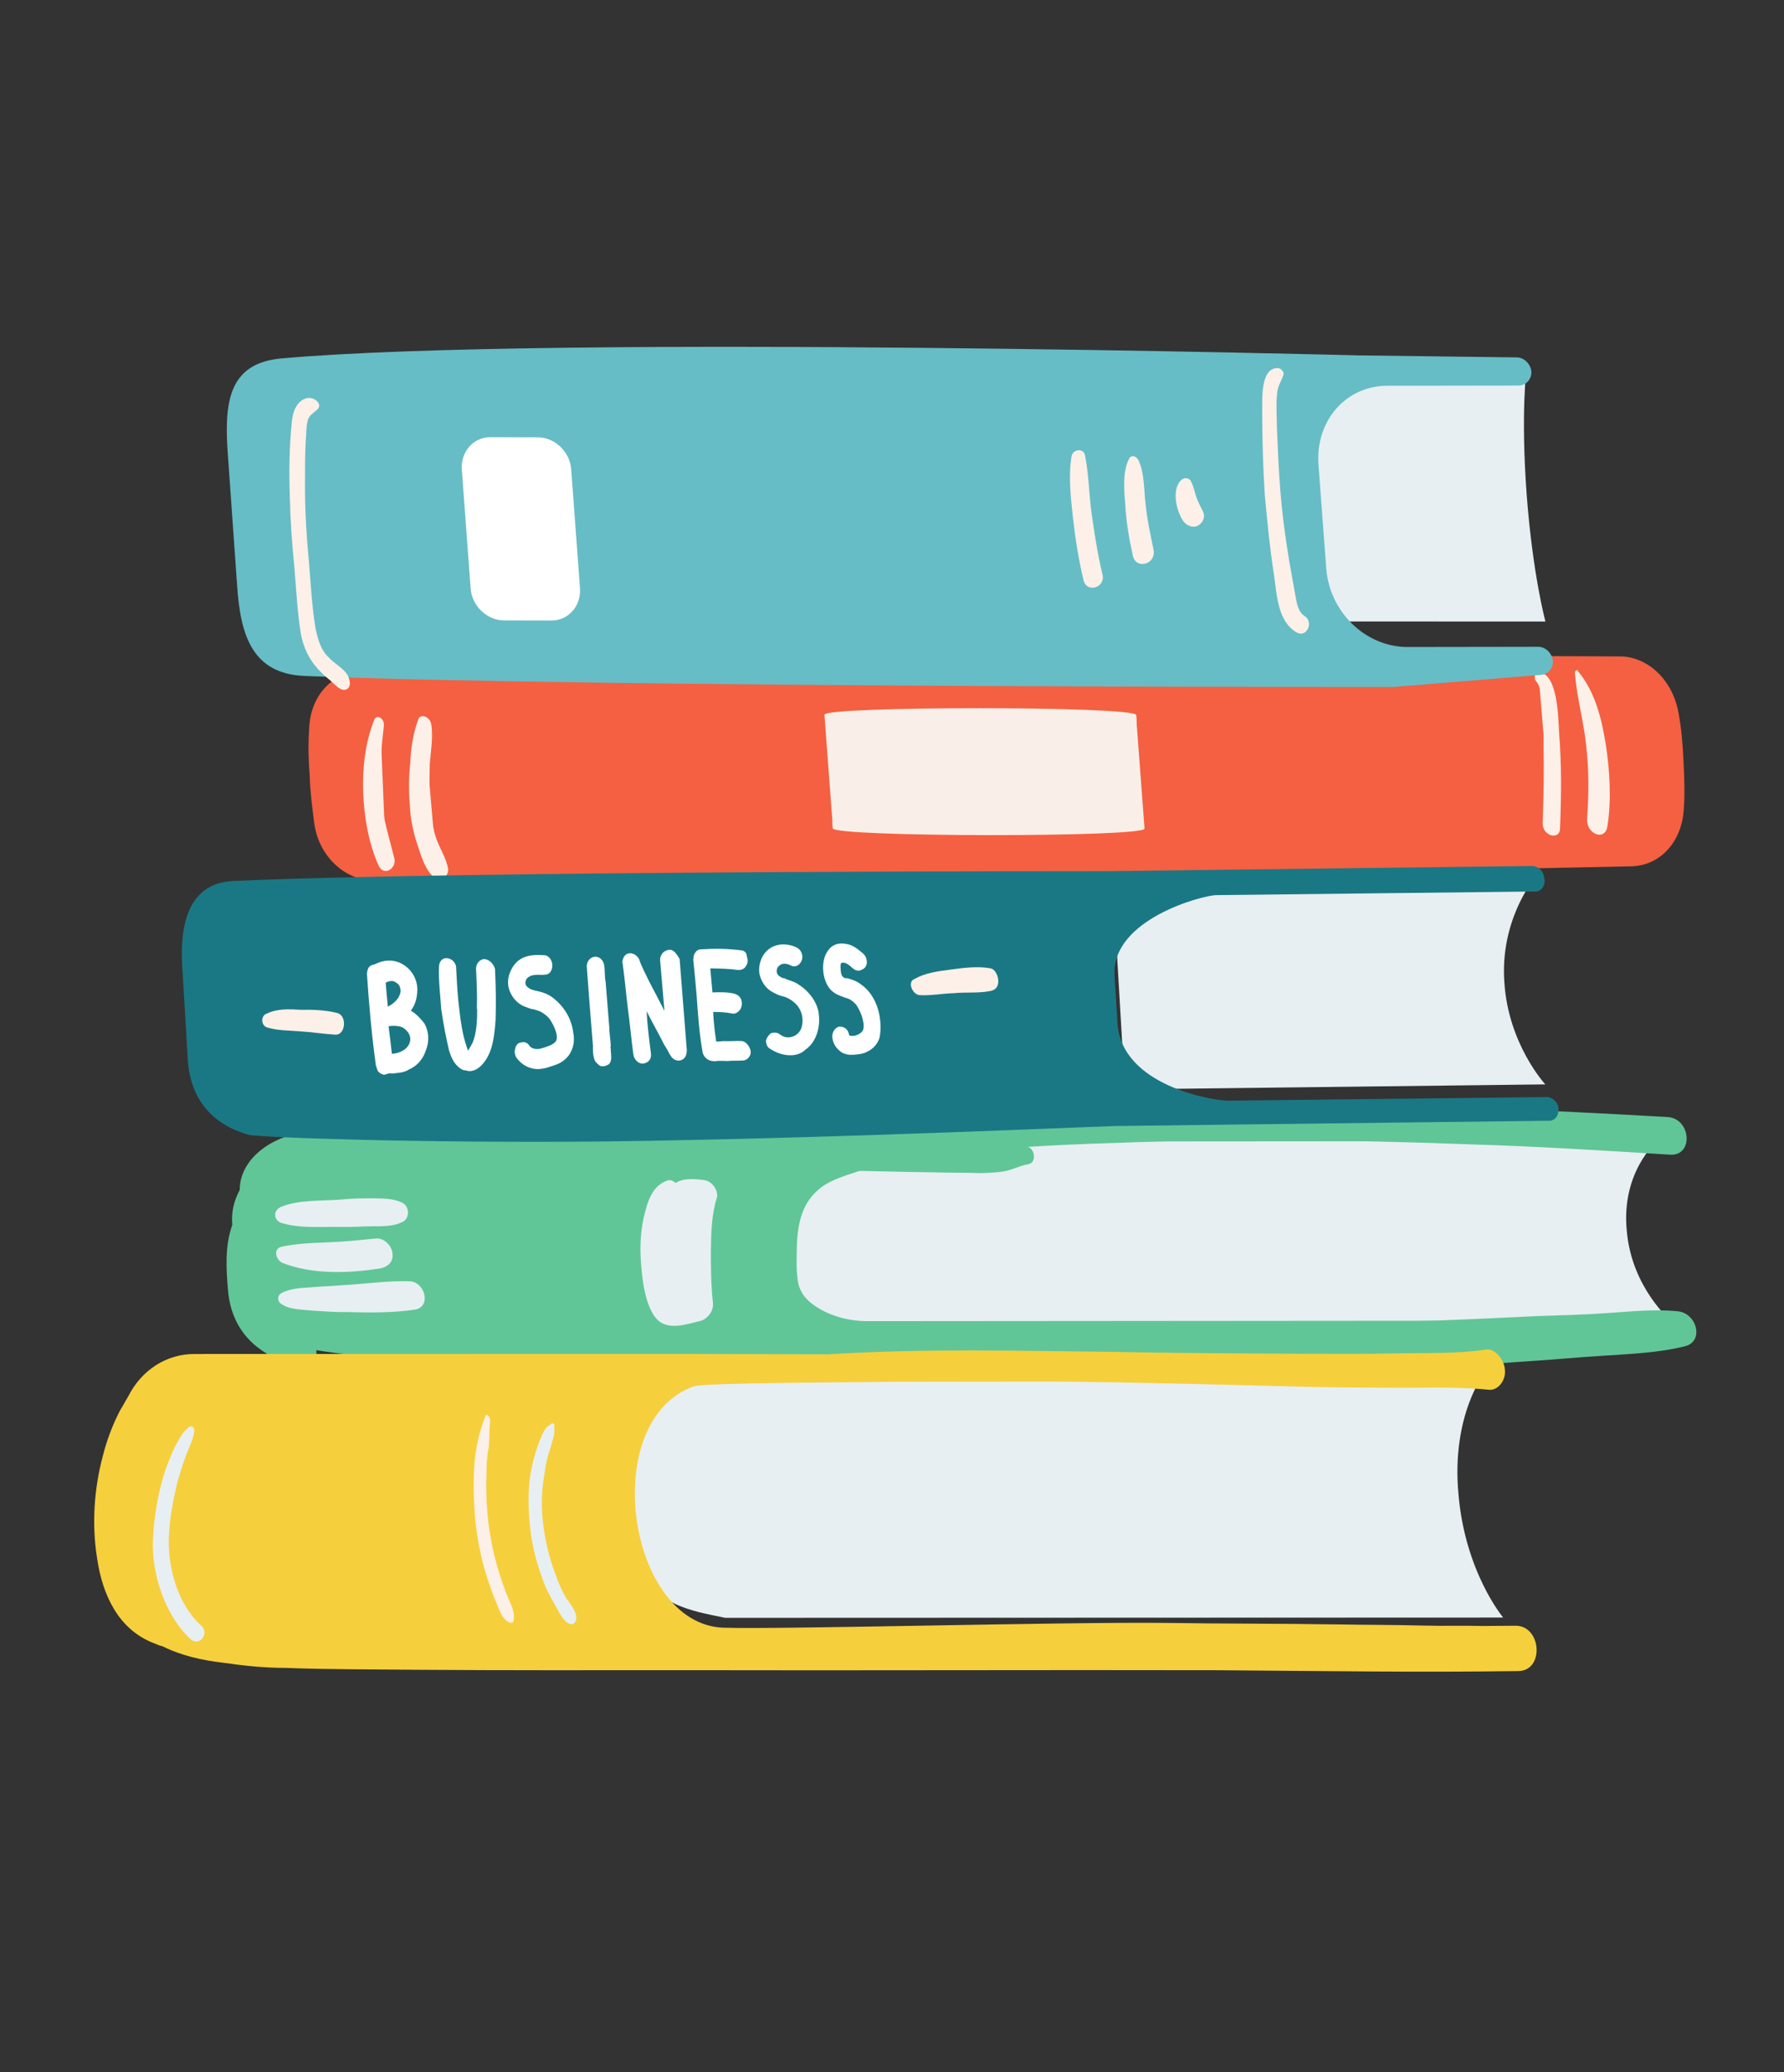<svg width="124" height="144" viewBox="0 0 124 144" fill="none" xmlns="http://www.w3.org/2000/svg">
<rect x="0" y="0" width="124" height="144" fill="#333333" stroke="none"/>
<g id="Books">
<g id="Group">
<g id="Group_2">
<path id="Vector" d="M80.16 92.429C77.491 92.422 75.219 90.798 75.059 88.701L74.661 83.672C74.522 81.641 76.57 79.972 79.158 79.931L115.756 79.903L115.676 78.855C114.939 78.641 114.244 78.558 113.428 78.51L22.299 78.581C19.038 78.603 16.486 80.562 16.672 82.937L17.158 89.441C17.344 91.816 20.131 93.79 23.391 93.767L114.52 93.697C115.315 93.68 116.088 93.597 116.757 93.402L116.676 92.354L80.16 92.429Z" fill="#60C697"/>
<path id="Vector_2" d="M80.409 91.716C77.745 91.709 75.479 90.093 75.319 88.007L74.923 83.003C74.785 80.982 76.829 79.321 79.41 79.281L115.724 79.24L115.597 77.855L57.873 77.939C54.62 77.961 52.074 79.91 52.259 82.274L52.743 88.744C52.928 91.108 55.709 93.071 58.962 93.049L116.686 92.965L116.559 91.58L80.409 91.716Z" fill="#60C697"/>
<path id="Vector_3" d="M115.182 79.294L59.263 79.337C56.476 79.365 54.348 80.982 54.508 83.072L54.905 88.084C55.044 90.108 57.394 91.774 60.203 91.811L116.121 91.768C116.121 91.768 113.435 89.488 113.079 85.603C112.637 81.459 115.182 79.294 115.182 79.294Z" fill="#E7EFF2"/>
</g>
<g id="Group_3">
<path id="Vector_4" d="M53.046 80.623C55.095 80.741 57.118 80.579 59.123 80.565C61.129 80.552 63.213 80.371 65.215 80.142C69.261 79.817 73.391 79.539 77.441 79.429C85.642 79.106 93.851 79.215 102.124 79.521C106.792 79.662 111.443 79.952 116.093 80.243C117.732 80.337 117.545 77.722 115.906 77.627C99.313 76.668 82.748 76.205 66.379 77.562C64.089 77.731 61.761 77.984 59.497 78.434C58.375 78.692 57.337 78.998 56.216 79.256C55.094 79.514 54.034 79.754 52.956 80.144C52.651 80.234 52.719 80.647 53.046 80.623Z" fill="#60C697"/>
</g>
<g id="Group_4">
<path id="Vector_5" d="M19.781 94.109C19.641 93.878 19.522 93.709 19.441 93.461L19.382 93.478C19.522 93.709 19.661 93.94 19.781 94.109C19.86 94.153 19.801 94.171 19.781 94.109Z" fill="#F3B953"/>
</g>
<g id="Group_5">
<path id="Vector_6" d="M18.326 91.616C18.98 92.791 20.158 93.525 21.429 93.727C22.926 94.007 24.38 94.156 25.834 94.305C29.029 94.662 32.264 94.936 35.477 95.144C42.085 95.506 48.647 95.522 55.188 95.473C61.81 95.472 68.369 95.273 74.952 95.355C81.597 95.419 88.198 95.352 94.878 95.118C98.514 94.986 102.233 94.901 105.887 94.62C107.725 94.512 109.603 94.321 111.44 94.213C113.339 94.087 115.321 94.009 117.112 93.555C118.475 93.227 117.95 91.222 116.579 91.121C114.92 90.96 113.309 91.146 111.736 91.248C110.103 91.367 108.509 91.403 106.855 91.458C103.628 91.613 100.401 91.769 97.152 91.86C90.676 92.106 84.158 92.221 77.657 92.186C71.217 92.134 64.82 92.213 58.402 92.227C51.944 92.324 45.547 92.403 39.064 92.219C35.485 92.119 31.924 91.869 28.341 91.554C26.622 91.411 24.859 91.137 23.057 90.946C22.504 90.893 21.89 90.857 21.398 90.786C20.824 90.666 20.253 90.762 19.776 90.327C18.863 89.587 17.798 90.62 18.326 91.616Z" fill="#60C697"/>
</g>
<g id="Group_6">
<path id="Vector_7" d="M18.76 82.159C18.137 82.408 17.657 82.892 17.255 83.421C16.854 83.949 16.394 84.495 16.151 85.115C15.61 86.577 15.72 88.262 15.867 89.867C16.031 91.329 16.663 92.656 17.875 93.607C18.908 94.404 20.709 95.39 21.807 94.452C22.058 94.242 22.03 93.77 21.888 93.536C21.264 92.62 19.933 92.664 19.059 91.958C18.046 91.223 17.89 90.17 17.771 89.037C17.631 87.842 17.529 86.567 18.036 85.39C18.488 84.434 19.491 83.593 19.214 82.369C19.172 82.244 18.876 82.124 18.76 82.159Z" fill="#60C697"/>
</g>
<g id="Group_7">
<path id="Vector_8" d="M17.981 86.561C17.51 85.326 18.243 83.882 19.07 83.132C20.159 82.16 21.835 81.955 23.348 81.87C27.152 81.616 31.021 81.559 34.868 81.436C42.705 81.22 50.547 81.22 58.431 81.352C60.581 81.368 62.753 81.45 64.903 81.467C65.989 81.508 67.053 81.483 68.138 81.524C68.671 81.512 69.264 81.481 69.774 81.403C70.346 81.307 70.853 81.013 71.486 80.898C72.057 80.802 71.939 79.825 71.424 79.688C70.91 79.55 70.436 79.329 69.921 79.192C69.407 79.054 68.793 79.019 68.26 79.031C67.175 78.99 66.111 79.015 65.025 78.974C62.936 78.939 60.869 78.971 58.841 78.919C54.685 78.916 50.59 78.895 46.455 78.958C42.238 78.973 38.042 79.054 33.785 79.154C31.718 79.185 29.672 79.283 27.627 79.38C25.703 79.442 23.78 79.503 21.921 79.762C20.062 80.021 18.189 80.646 17.006 82.151C15.946 83.62 15.752 85.484 16.946 87.083C17.262 87.64 18.218 87.286 17.981 86.561Z" fill="#60C697"/>
</g>
<g id="Group_8">
<path id="Vector_9" d="M61.319 79.418C60.3 79.089 59.19 79.27 58.2 79.418C57.23 79.629 56.184 80 55.4 80.573C53.401 81.981 52.849 84.219 52.736 86.607C52.68 87.8 52.624 88.994 52.945 90.148C53.308 91.429 54.28 92.395 55.368 93.12C57.161 94.403 60.796 96.332 62.385 94.28C62.657 93.924 62.645 93.304 62.162 93.028C61.621 92.769 61.32 92.648 60.761 92.532C60.342 92.445 59.843 92.312 59.403 92.162C58.463 91.879 57.66 91.419 56.834 90.895C56.17 90.464 55.684 89.981 55.49 89.206C55.313 88.287 55.373 87.3 55.395 86.393C55.481 84.706 55.872 83.346 57.244 82.395C58.579 81.525 60.365 81.425 61.539 80.463C61.911 80.216 61.84 79.614 61.319 79.418Z" fill="#60C697"/>
</g>
<path id="Vector_10" d="M49 82.017C48.379 81.926 47.497 81.843 46.959 82.209C46.778 82.056 46.617 81.966 46.377 82.037C45.258 82.437 44.985 83.616 44.732 84.653C44.498 85.752 44.466 86.861 44.573 87.996C44.661 89.07 44.83 90.393 45.396 91.325C46.146 92.614 47.604 92.046 48.704 91.789C49.184 91.647 49.601 91.112 49.557 90.576C49.429 89.377 49.401 88.081 49.413 86.909C49.425 85.738 49.457 84.424 49.81 83.289C49.987 82.824 49.562 82.126 49 82.017Z" fill="#E7EFF2"/>
<g id="Group_9">
<path id="Vector_11" d="M19.583 90.635C20.182 91.033 21.038 90.998 21.734 91.081C22.551 91.129 23.307 91.195 24.102 91.177C25.654 91.225 27.327 91.237 28.853 91.006C29.992 90.816 29.553 89.082 28.471 89.04C26.919 88.992 25.393 89.223 23.885 89.306C23.172 89.371 22.377 89.389 21.664 89.454C21.012 89.501 20.216 89.519 19.59 89.845C19.246 90.018 19.253 90.445 19.583 90.635Z" fill="#E7EFF2"/>
</g>
<g id="Group_10">
<path id="Vector_12" d="M19.634 87.762C21.706 88.586 24.271 88.481 26.363 88.157C26.932 88.063 27.353 87.726 27.281 87.104C27.251 86.613 26.732 86.051 26.202 86.062C25.104 86.168 23.946 86.291 22.826 86.332C21.706 86.373 20.587 86.414 19.532 86.65C18.985 86.809 19.161 87.543 19.634 87.762Z" fill="#E7EFF2"/>
</g>
<g id="Group_11">
<path id="Vector_13" d="M19.59 84.996C20.924 85.394 22.471 85.228 23.818 85.264C24.492 85.282 25.205 85.217 25.939 85.217C26.674 85.218 27.347 85.236 28.035 84.891C28.479 84.618 28.485 83.828 27.929 83.561C27.23 83.264 26.639 83.293 25.966 83.275C25.231 83.275 24.497 83.275 23.723 83.358C22.358 83.471 20.785 83.357 19.549 83.862C18.962 84.105 18.995 84.812 19.59 84.996Z" fill="#E7EFF2"/>
</g>
</g>
<g id="Group_12">
<path id="Vector_14" d="M113.369 60.203C113.369 60.203 47.998 61.618 25.964 61.201C23.944 61.168 22.117 59.461 21.836 57.153C21.707 56.136 21.557 55.056 21.529 53.938C21.44 52.84 21.412 51.723 21.487 50.716C21.532 48.382 23.072 46.729 25.111 46.615C47.235 45.247 112.516 45.617 112.516 45.617C114.515 45.585 116.26 47.247 116.663 49.519C116.853 50.517 116.963 51.68 117.012 52.861C117.081 54.106 117.109 55.224 117.034 56.23C116.907 58.519 115.368 60.172 113.369 60.203Z" fill="#F46041"/>
<g id="Group_13">
<path id="Vector_15" d="M57.304 49.673C57.47 51.958 57.657 54.307 57.822 56.592C57.869 56.931 57.834 57.224 57.881 57.564C57.954 58.179 79.625 58.197 79.553 57.582C79.387 55.297 79.2 52.948 79.035 50.664C78.988 50.324 79.023 50.031 78.976 49.691C78.964 49.059 57.231 49.058 57.304 49.673Z" fill="#F9EFE8"/>
</g>
<g id="Group_14">
<path id="Vector_16" d="M26.427 50.077C25.536 53.139 25.675 56.649 26.831 59.791L26.427 50.077Z" fill="#F9EFE8"/>
<g id="Group_15">
<path id="Vector_17" d="M26.001 50.049C25.415 51.521 25.183 53.301 25.24 54.997C25.296 56.693 25.608 58.588 26.319 60.162C26.703 60.94 27.578 60.343 27.409 59.639C27.027 58.106 26.551 56.669 26.458 55.053C26.365 53.436 26.506 51.956 26.685 50.398C26.712 49.91 26.165 49.59 26.001 50.049Z" fill="#FDF0E8"/>
</g>
</g>
<g id="Group_16">
<path id="Vector_18" d="M29.491 50.345C29.269 51.979 29.011 53.693 29.06 55.384C29.109 57.075 29.506 58.867 30.358 60.321L29.491 50.345Z" fill="#F9EFE8"/>
<g id="Group_17">
<path id="Vector_19" d="M29.053 50.043C28.726 50.96 28.554 51.968 28.519 53.005C28.405 53.996 28.407 54.954 28.486 55.958C28.524 56.836 28.698 57.743 28.987 58.617C29.255 59.429 29.548 60.506 30.214 60.996C30.625 61.287 31.196 60.915 31.146 60.382C31.013 59.599 30.536 58.917 30.309 58.231C30.041 57.42 29.966 56.62 29.87 55.759C29.832 54.88 29.851 53.985 29.871 53.089C29.947 52.177 30.102 51.311 29.986 50.387C29.915 49.791 29.196 49.522 29.053 50.043Z" fill="#FDF0E8"/>
</g>
</g>
<g id="Group_18">
<path id="Vector_20" d="M106.96 47.123C107.543 47.361 107.673 48.142 107.704 48.815C107.947 51.678 108.018 54.593 107.818 57.45L106.96 47.123Z" fill="#F9EFE8"/>
<g id="Group_19">
<path id="Vector_21" d="M106.742 47.303C107.179 47.861 107.193 48.473 107.227 49.148C107.265 50.027 107.304 50.906 107.285 51.802C107.325 53.639 107.286 55.431 107.228 57.16C107.151 58.072 108.414 58.457 108.434 57.561C108.52 55.345 108.55 53.145 108.365 50.87C108.306 49.929 108.292 46.646 106.865 46.72C106.655 46.849 106.623 47.133 106.742 47.303Z" fill="#FDF0E8"/>
</g>
</g>
<g id="Group_20">
<path id="Vector_22" d="M109.701 46.761C110.959 50.061 111.459 53.723 111.078 57.171L109.701 46.761Z" fill="#F9EFE8"/>
<g id="Group_21">
<path id="Vector_23" d="M109.469 46.733C109.58 48.408 110.076 50.108 110.245 51.767C110.455 53.55 110.431 55.197 110.313 56.94C110.277 57.975 111.575 58.483 111.726 57.413C112.016 55.62 111.896 53.537 111.608 51.708C111.321 49.879 110.841 48.039 109.698 46.666C109.636 46.479 109.485 46.592 109.469 46.733Z" fill="#FDF0E8"/>
</g>
</g>
</g>
<g id="Group_22">
<g id="Group_23">
<path id="Vector_24" d="M103.248 95.311L49.17 95.331C46.51 95.322 43.833 97.661 43.542 100.583C43.37 102.265 43.695 106.641 44.341 108.582C45.391 111.541 47.977 111.925 50.403 112.427L104.48 112.408C104.48 112.408 101.843 109.271 101.377 103.872C100.846 98.279 103.248 95.311 103.248 95.311Z" fill="#E7EFF2"/>
<path id="Vector_25" d="M105.315 112.978C104.583 112.978 103.79 112.995 103.058 112.994C101.715 112.957 100.333 113.003 98.99 112.967C96.976 112.912 94.983 112.922 92.908 112.885C88.961 112.822 84.975 112.843 81.029 112.78C73.95 112.703 54.233 113.241 50.264 113.113C43.589 112.848 41.556 98.707 48.223 96.341C48.869 96.082 59.708 96.062 62.291 96.023L73.598 96.009C78.805 96.061 83.973 96.195 89.141 96.329C91.563 96.408 93.963 96.422 96.363 96.436C98.703 96.468 101.12 96.334 103.464 96.578C104.157 96.661 104.691 95.865 104.597 95.181C104.563 94.479 103.898 93.676 103.269 93.787C101.241 94.092 99.084 94.008 96.97 94.053C94.855 94.099 92.72 94.079 90.523 94.077C86.191 94.056 81.859 94.034 77.505 93.948C70.894 93.877 64.179 93.695 57.598 94.114L47.408 94.087L13.607 94.093C11.532 94.056 9.806 95.269 8.923 97.021C8.706 97.369 8.55 97.699 8.372 97.964C7.841 98.972 7.415 100.093 7.131 101.243C6.542 103.478 6.365 105.949 6.755 108.327C7.127 110.852 8.228 113.165 10.544 114.129C10.769 114.206 11.016 114.348 11.302 114.407C12.657 115.08 14.086 115.377 15.472 115.543C16.94 115.757 18.387 115.905 19.851 115.907C22.884 116.021 25.873 116.006 28.944 116.038C35.148 116.085 41.33 116.067 47.452 116.066C59.838 116.095 72.263 116.041 84.649 116.069C91.585 116.116 98.543 116.229 105.496 116.128C107.368 116.154 107.165 112.939 105.315 112.978Z" fill="#F6CF3C"/>
<g id="Group_24">
<path id="Vector_26" d="M38.305 98.949C38.116 99.141 37.981 99.112 37.871 99.35C37.703 99.604 37.613 99.904 37.466 100.22C37.266 100.758 37.087 101.357 36.965 101.94C36.684 103.185 36.694 104.55 36.819 105.882C36.924 107.151 37.242 108.495 37.711 109.726C37.917 110.349 38.238 110.94 38.538 111.468C38.818 111.933 39.143 112.727 39.627 112.859C39.898 112.917 40.028 112.742 40.061 112.459C40.089 111.972 39.596 111.432 39.337 111.029C39.037 110.501 38.794 109.956 38.588 109.332C38.16 108.226 37.883 107.008 37.742 105.818C37.6 104.628 37.652 103.45 37.859 102.363C37.924 101.797 38.046 101.214 38.246 100.677C38.336 100.377 38.389 100.156 38.478 99.856C38.568 99.556 38.506 99.369 38.539 99.086C38.555 98.945 38.399 98.853 38.305 98.949Z" fill="#E7EFF2"/>
</g>
<g id="Group_25">
<path id="Vector_27" d="M13.146 99.161C12.688 99.5 12.429 100.055 12.149 100.548C11.853 101.183 11.578 101.881 11.361 102.562C10.947 103.987 10.691 105.503 10.63 107.032C10.529 109.395 11.489 112.276 13.234 113.899C13.868 114.471 14.564 113.513 14.009 112.988C12.384 111.536 11.686 109.06 11.733 106.918C11.779 105.531 12.04 104.219 12.358 102.891C12.539 102.29 12.719 101.688 12.957 101.07C13.158 100.531 13.438 100.038 13.502 99.469C13.555 99.248 13.356 99.031 13.146 99.161Z" fill="#E7EFF2"/>
</g>
</g>
<g id="Group_26">
<path id="Vector_28" d="M33.733 98.422C33.29 99.576 33.056 100.6 32.961 101.856C32.887 103.174 32.927 104.457 33.046 105.787C33.201 107.036 33.435 108.331 33.82 109.513C34.023 110.135 34.206 110.695 34.467 111.3C34.707 111.842 34.852 112.481 35.377 112.735C35.533 112.826 35.705 112.775 35.702 112.571C35.79 112.068 35.59 111.649 35.37 111.169C35.13 110.626 34.947 110.066 34.765 109.507C34.379 108.325 34.108 107.109 33.953 105.859C33.817 104.672 33.76 103.529 33.817 102.353C33.807 101.742 33.855 101.114 33.98 100.532C34.027 99.904 34.017 99.293 34.065 98.665C34.041 98.399 33.787 98.201 33.733 98.422Z" fill="#FDF0E8"/>
</g>
</g>
<g id="Group_27">
<path id="Vector_29" d="M77.453 63.139L78.093 74.077C78.12 74.973 78.956 75.7 79.95 75.684L107.409 75.357C107.409 75.357 104.835 72.571 104.564 68.27C104.252 64.05 106.525 61.222 106.525 61.222L79.065 61.549C78.132 61.547 77.427 62.242 77.453 63.139Z" fill="#E7EFF2"/>
<path id="Vector_30" d="M84.561 62.204L106.696 61.953C107.103 61.973 107.386 61.608 107.363 61.123L107.321 60.995C107.318 60.575 106.929 60.199 106.521 60.18L76.927 60.539C76.927 60.539 31.349 60.517 16.189 61.225C13.091 61.372 12.499 64.285 12.661 67.046L13.051 73.598C13.212 76.358 14.732 78.153 17.305 78.864C17.898 79.039 29.274 79.453 42.013 79.323C58.808 79.113 78.043 78.177 78.064 78.242L107.658 77.883C108.066 77.902 108.349 77.537 108.326 77.053C108.323 76.633 107.933 76.257 107.525 76.237L85.391 76.489C84.392 76.504 77.903 75.482 77.67 71.058L77.464 67.75C77.275 63.875 83.623 62.202 84.561 62.204Z" fill="#1A7885"/>
<path id="Vector_31" d="M28.557 70.238C28.874 69.802 28.991 69.356 29.007 68.803C29.022 68.045 28.599 67.349 27.958 66.99C27.397 66.677 26.738 66.666 26.062 67.004C26.002 67.021 25.942 67.039 25.942 67.039C25.823 67.074 25.763 67.092 25.664 67.19C25.565 67.288 25.506 67.51 25.508 67.716C25.64 69.732 25.834 71.935 26.127 74.04C26.168 74.165 26.208 74.29 26.249 74.415C26.35 74.523 26.45 74.63 26.59 74.657C26.67 74.702 26.73 74.684 26.79 74.666C26.849 74.649 26.909 74.631 26.969 74.613C27.029 74.596 27.148 74.56 27.228 74.605C27.607 74.561 28.066 74.562 28.444 74.314C28.961 74.092 29.397 73.62 29.593 73.014C29.848 72.391 29.824 71.713 29.501 71.124C29.28 70.846 28.958 70.462 28.557 70.238ZM27.527 68.282C27.767 68.417 27.828 68.604 27.85 68.872C27.793 69.3 27.516 69.656 26.959 69.958C26.895 69.36 26.852 68.825 26.808 68.29C27.087 68.139 27.346 68.13 27.527 68.282ZM27.946 71.378C28.186 71.513 28.467 71.772 28.509 72.102C28.572 72.495 28.295 72.851 28.016 73.002C27.797 73.135 27.499 73.223 27.239 73.232C27.176 72.634 27.092 71.974 27.008 71.314C27.446 71.252 27.726 71.306 27.946 71.378Z" fill="white"/>
<path id="Vector_32" d="M33.66 66.645C33.341 66.671 33.103 66.947 33.086 67.295C33.132 68.241 33.178 69.187 33.144 70.088L33.164 70.151C33.17 70.972 33.115 71.811 32.86 72.435C32.663 72.836 32.564 72.934 32.524 73.014C32.484 72.889 32.422 72.701 32.402 72.639C32.157 71.888 32.032 71.103 31.927 70.174C31.8 69.183 31.754 68.237 31.708 67.291C31.726 66.943 31.424 66.621 31.084 66.585C30.745 66.548 30.507 66.824 30.51 67.234C30.476 68.136 30.602 69.127 30.669 70.135C30.836 71.251 31.022 72.225 31.227 73.055C31.329 73.368 31.553 74.055 32.174 74.352C32.314 74.379 32.454 74.406 32.594 74.433C32.993 74.452 33.371 74.203 33.687 73.766C34.281 72.974 34.373 71.85 34.447 70.868C34.479 69.762 34.471 68.53 34.403 67.316C34.281 66.941 34 66.681 33.66 66.645Z" fill="white"/>
<path id="Vector_33" d="M38.485 69.383C38.124 69.079 37.684 68.936 37.265 68.854C36.985 68.8 36.685 68.683 36.544 68.451C36.483 68.264 36.541 68.041 36.7 67.926C36.958 67.712 37.357 67.731 37.756 67.75L37.816 67.732C38.155 67.769 38.393 67.493 38.39 67.083C38.388 66.672 38.087 66.351 37.767 66.377C37.169 66.348 36.031 66.274 35.5 67.459C35.264 67.94 35.247 68.493 35.47 68.975C35.672 69.394 35.994 69.779 36.514 69.967C36.734 70.039 36.894 70.129 37.093 70.138C37.313 70.21 37.453 70.237 37.613 70.326C37.853 70.461 38.114 70.658 38.255 70.89C38.517 71.292 38.922 72.131 38.565 72.442C38.366 72.638 37.948 72.762 37.59 72.868C37.47 72.903 37.032 72.965 36.81 72.688C36.669 72.455 36.449 72.383 36.27 72.436C36.011 72.445 35.872 72.623 35.814 72.846C35.755 73.068 35.757 73.273 35.898 73.506C36.361 74.122 36.941 74.293 37.399 74.294C37.918 74.278 38.316 74.091 38.555 74.02C38.913 73.914 39.35 73.648 39.607 73.229C39.864 72.811 39.96 72.303 39.837 71.723C39.731 70.795 39.187 69.929 38.485 69.383Z" fill="white"/>
<path id="Vector_34" d="M42.457 72.908C42.437 72.846 42.416 72.784 42.455 72.704C42.433 72.233 42.351 71.78 42.348 71.372C42.262 70.306 42.176 69.241 42.09 68.175L42.07 68.113C42.029 67.784 42.046 67.438 42.004 67.11C41.943 66.719 41.664 66.461 41.349 66.487C41.033 66.512 40.798 66.787 40.781 67.133C40.911 68.936 41.061 70.8 41.212 72.665C41.232 72.727 41.193 72.807 41.213 72.869C41.214 73.073 41.215 73.278 41.276 73.464C41.297 73.731 41.476 73.882 41.655 74.033C41.734 74.078 41.813 74.123 41.931 74.087C42.07 74.114 42.168 74.017 42.286 73.982C42.443 73.867 42.501 73.645 42.48 73.379C42.478 73.174 42.438 73.05 42.457 72.908Z" fill="white"/>
<path id="Vector_35" d="M46.795 66.086C46.614 65.933 46.375 66.004 46.156 66.138C45.996 66.253 45.878 66.494 45.88 66.7L46.183 70.246C45.818 69.53 45.474 68.877 45.13 68.225C44.907 67.742 44.604 67.214 44.42 66.651C44.258 66.356 43.937 66.177 43.638 66.265C43.399 66.336 43.241 66.657 43.263 66.925L43.283 66.987C43.43 68.042 43.517 69.113 43.643 70.105C43.79 71.159 43.877 72.231 44.024 73.285C44.066 73.616 44.368 73.938 44.688 73.912C45.067 73.868 45.305 73.592 45.243 73.199C45.116 72.207 44.99 71.216 44.944 70.269C45.329 71.047 45.773 71.807 46.158 72.585L46.3 72.818C46.421 72.988 46.482 73.175 46.603 73.345C46.765 73.641 47.065 73.757 47.305 73.687C47.604 73.598 47.722 73.357 47.74 73.009L47.238 66.641C47.097 66.408 46.955 66.175 46.795 66.086Z" fill="white"/>
<path id="Vector_36" d="M51.519 66.042C50.559 65.915 49.64 65.912 48.742 65.972C48.542 65.963 48.383 66.079 48.304 66.239C48.205 66.337 48.206 66.542 48.187 66.685C48.273 67.551 48.359 68.417 48.424 69.221C48.512 70.498 48.6 71.774 48.829 73.078C48.871 73.408 49.152 73.668 49.432 73.722C49.572 73.749 49.772 73.759 49.892 73.723C50.151 73.715 50.351 73.725 50.551 73.734C50.93 73.69 51.27 73.727 51.589 73.701C51.789 73.71 52.008 73.577 52.087 73.417C52.225 73.239 52.203 72.971 52.062 72.738C51.921 72.506 51.74 72.354 51.54 72.344C51.141 72.325 50.761 72.369 50.362 72.35C50.162 72.341 49.983 72.394 49.783 72.384C49.678 71.661 49.594 71 49.569 70.322C50.029 70.323 50.428 70.342 50.848 70.423C51.069 70.495 51.287 70.362 51.426 70.184C51.565 70.006 51.603 69.72 51.521 69.47C51.46 69.282 51.279 69.13 51.059 69.058C50.559 68.932 50.04 68.948 49.521 68.965C49.477 68.429 49.413 67.831 49.37 67.295C50.029 67.306 50.688 67.317 51.308 67.407C51.508 67.417 51.747 67.346 51.865 67.105C52.004 66.927 51.982 66.659 51.9 66.409C51.899 66.204 51.718 66.052 51.519 66.042Z" fill="white"/>
<path id="Vector_37" d="M55.508 68.421C55.248 68.224 54.968 68.17 54.668 68.053C54.588 68.008 54.508 67.964 54.449 67.981C54.229 67.91 54.048 67.758 54.008 67.633C53.947 67.445 54.005 67.222 54.164 67.107C54.362 66.911 54.701 66.948 54.941 67.082C55.262 67.261 55.6 67.093 55.737 66.71C55.834 66.407 55.712 66.032 55.392 65.853C54.612 65.468 53.515 65.518 52.983 66.498C52.786 66.899 52.69 67.406 52.832 67.844C52.975 68.281 53.236 68.683 53.637 68.907C53.877 69.041 54.117 69.175 54.397 69.23C54.477 69.274 54.536 69.257 54.617 69.301C54.916 69.418 55.177 69.615 55.378 69.829C55.8 70.321 55.884 70.981 55.668 71.524C55.55 71.764 55.352 71.96 55.053 72.049C54.755 72.137 54.475 72.083 54.214 71.886C54.034 71.734 53.775 71.742 53.596 71.795C53.437 71.911 53.298 72.089 53.24 72.311C53.241 72.517 53.322 72.766 53.483 72.856C53.903 73.142 54.423 73.331 54.882 73.332C55.281 73.351 55.699 73.227 55.996 72.933C56.691 72.454 57.024 71.465 56.918 70.537C56.873 69.797 56.329 68.931 55.508 68.421Z" fill="white"/>
<path id="Vector_38" d="M61.133 70.576C60.968 69.668 60.525 68.909 59.925 68.472C59.565 68.168 59.206 68.069 58.847 67.97L58.787 67.988C58.648 67.961 58.488 67.871 58.446 67.541C58.425 67.274 58.383 66.945 58.502 66.909C58.74 66.839 59 67.035 59.28 67.294C59.461 67.446 59.68 67.518 59.898 67.385C60.136 67.314 60.254 67.074 60.253 66.869C60.252 66.664 60.17 66.415 59.99 66.263C59.63 65.959 59.27 65.655 58.792 65.592C58.234 65.484 57.777 65.687 57.521 66.105C57.028 66.799 57.136 68.135 57.737 68.778C58.038 69.099 58.397 69.198 58.696 69.315C58.776 69.359 58.836 69.342 58.916 69.386C59.135 69.458 59.315 69.61 59.516 69.824C59.657 70.056 59.797 70.288 59.899 70.6C60.021 70.975 60.063 71.304 60.004 71.527C59.946 71.749 59.668 71.9 59.49 71.953C59.311 72.006 59.112 71.997 59.032 71.952C59.032 71.952 59.032 71.952 59.011 71.889C58.949 71.497 58.63 71.319 58.311 71.344C58.013 71.433 57.797 71.771 57.859 72.163C57.941 72.617 58.162 72.894 58.502 73.135C58.742 73.269 59.021 73.323 59.339 73.297C59.657 73.272 60.035 73.228 60.253 73.095C60.71 72.891 60.986 72.536 61.123 72.153C61.258 71.566 61.195 70.969 61.133 70.576Z" fill="white"/>
<g id="Group_28">
<path id="Vector_39" d="M63.898 69.154C64.715 69.202 65.528 69.036 66.323 69.018C67.096 68.936 67.995 69.03 68.747 68.882C69.134 68.841 69.395 68.622 69.387 68.195C69.401 67.833 69.168 67.329 68.821 67.288C67.9 67.128 66.944 67.264 66.049 67.382C65.153 67.501 64.319 67.602 63.532 68.046C63.066 68.253 63.407 69.083 63.898 69.154Z" fill="#FDF0E8"/>
</g>
<g id="Group_29">
<path id="Vector_40" d="M18.606 71.414C19.342 71.626 20.134 71.609 20.887 71.674C21.701 71.722 22.475 71.852 23.289 71.9C24.042 71.965 24.157 70.512 23.383 70.382C22.586 70.187 21.712 70.157 20.92 70.174C20.106 70.126 19.293 70.079 18.547 70.437C18.123 70.56 18.096 71.278 18.606 71.414Z" fill="#FDF0E8"/>
</g>
</g>
<g id="Group_30">
<g id="Group_31">
<path id="Vector_41" d="M106.111 25.571L91.463 25.564C90.424 25.586 90.347 27.902 90.542 30.834L91.073 37.908C91.268 40.841 91.911 43.157 92.771 43.187L107.419 43.193C107.419 43.193 106.54 39.972 106.116 34.396C105.688 28.612 106.111 25.571 106.111 25.571Z" fill="#E7EFF2"/>
<path id="Vector_42" d="M96.46 26.808L105.566 26.794C106.094 26.782 106.471 26.317 106.442 25.828C106.391 25.274 105.915 24.844 105.448 24.837L94.429 24.697C94.429 24.697 38.55 23.229 19.558 24.908C16.007 25.229 15.587 27.767 15.815 31.256L16.479 40.66C16.707 44.148 17.53 46.824 21.171 46.974C41.124 47.789 96.833 47.742 96.833 47.742L107.061 46.904C107.589 46.893 107.966 46.428 107.937 45.938C107.886 45.385 107.41 44.954 106.943 44.948L97.838 44.962C94.911 44.96 92.447 42.548 92.188 39.566L91.645 32.33C91.404 29.201 93.594 26.788 96.46 26.808Z" fill="#66BDC6"/>
<g id="Group_32">
<path id="Vector_43" d="M88.836 25.579C87.566 25.54 87.75 27.812 87.731 28.707C87.734 30.621 87.794 32.518 87.912 34.399C88.087 36.262 88.262 38.126 88.552 39.956C88.755 41.333 88.794 43.168 90.119 43.943C90.82 44.354 91.335 43.246 90.691 42.818C90.223 42.545 90.132 41.888 90.046 41.434C89.892 40.59 89.76 39.808 89.607 38.964C89.343 37.4 89.135 35.819 89.006 34.284C88.876 32.749 88.825 31.259 88.753 29.707C88.756 28.954 88.681 28.155 88.761 27.448C88.769 26.898 89.031 26.548 89.194 26.09C89.304 25.853 89.029 25.591 88.836 25.579Z" fill="#FDF0E8"/>
</g>
<g id="Group_33">
<path id="Vector_44" d="M22.059 27.903C21.685 27.533 21.206 27.605 20.866 27.91C20.431 28.31 20.309 28.893 20.265 29.522C20.108 31.142 20.087 32.79 20.143 34.485C20.179 36.117 20.293 37.794 20.464 39.455C20.594 40.991 20.666 42.544 20.911 44.046C21.172 45.407 21.789 46.321 22.829 47.181C23.162 47.426 23.618 48.045 24.02 47.928C24.479 47.794 24.33 47.153 24.092 46.812C23.755 46.363 23.229 46.106 22.834 45.674C22.284 45.151 22.114 44.447 21.945 43.744C21.679 42.179 21.607 40.627 21.477 39.091C21.301 37.226 21.183 35.344 21.2 33.492C21.198 32.534 21.196 31.577 21.252 30.602C21.3 30.178 21.271 29.707 21.377 29.266C21.483 28.824 21.77 28.74 22.052 28.453C22.204 28.34 22.257 28.119 22.059 27.903Z" fill="#FDF0E8"/>
</g>
<path id="Vector_45" d="M38.331 43.122L35.015 43.114C33.844 43.107 32.792 42.097 32.71 40.876L32.099 32.616C32.017 31.395 32.911 30.375 34.083 30.382L37.398 30.391C38.57 30.397 39.621 31.407 39.703 32.628L40.314 40.889C40.397 42.11 39.502 43.129 38.331 43.122Z" fill="white"/>
<g id="Group_34">
<path id="Vector_46" d="M74.484 31.702C74.245 33.071 74.432 34.59 74.578 35.984C74.744 37.44 74.967 38.879 75.306 40.285C75.5 41.254 76.876 40.852 76.625 39.899C76.286 38.493 76.083 37.116 75.88 35.739C75.698 34.425 75.687 33.06 75.427 31.7C75.356 31.105 74.57 31.198 74.484 31.702Z" fill="#FDF0E8"/>
</g>
<g id="Group_35">
<path id="Vector_47" d="M78.472 31.896C78.009 32.784 78.136 34.117 78.216 35.121C78.28 36.267 78.48 37.442 78.738 38.6C78.954 39.633 80.392 39.214 80.176 38.181C79.96 37.148 79.723 36.052 79.622 34.986C79.505 34.061 79.556 32.881 79.13 31.978C78.969 31.682 78.619 31.579 78.472 31.896Z" fill="#FDF0E8"/>
</g>
<g id="Group_36">
<path id="Vector_48" d="M82.114 33.352C81.426 33.963 81.734 35.458 82.24 36.207C82.483 36.55 82.916 36.7 83.244 36.537C83.572 36.373 83.816 35.959 83.611 35.536C83.427 35.176 83.243 34.816 83.138 34.502C83.032 34.188 82.965 33.795 82.801 33.498C82.696 33.184 82.305 33.159 82.114 33.352Z" fill="#FDF0E8"/>
</g>
</g>
</g>
</g>
</svg>
